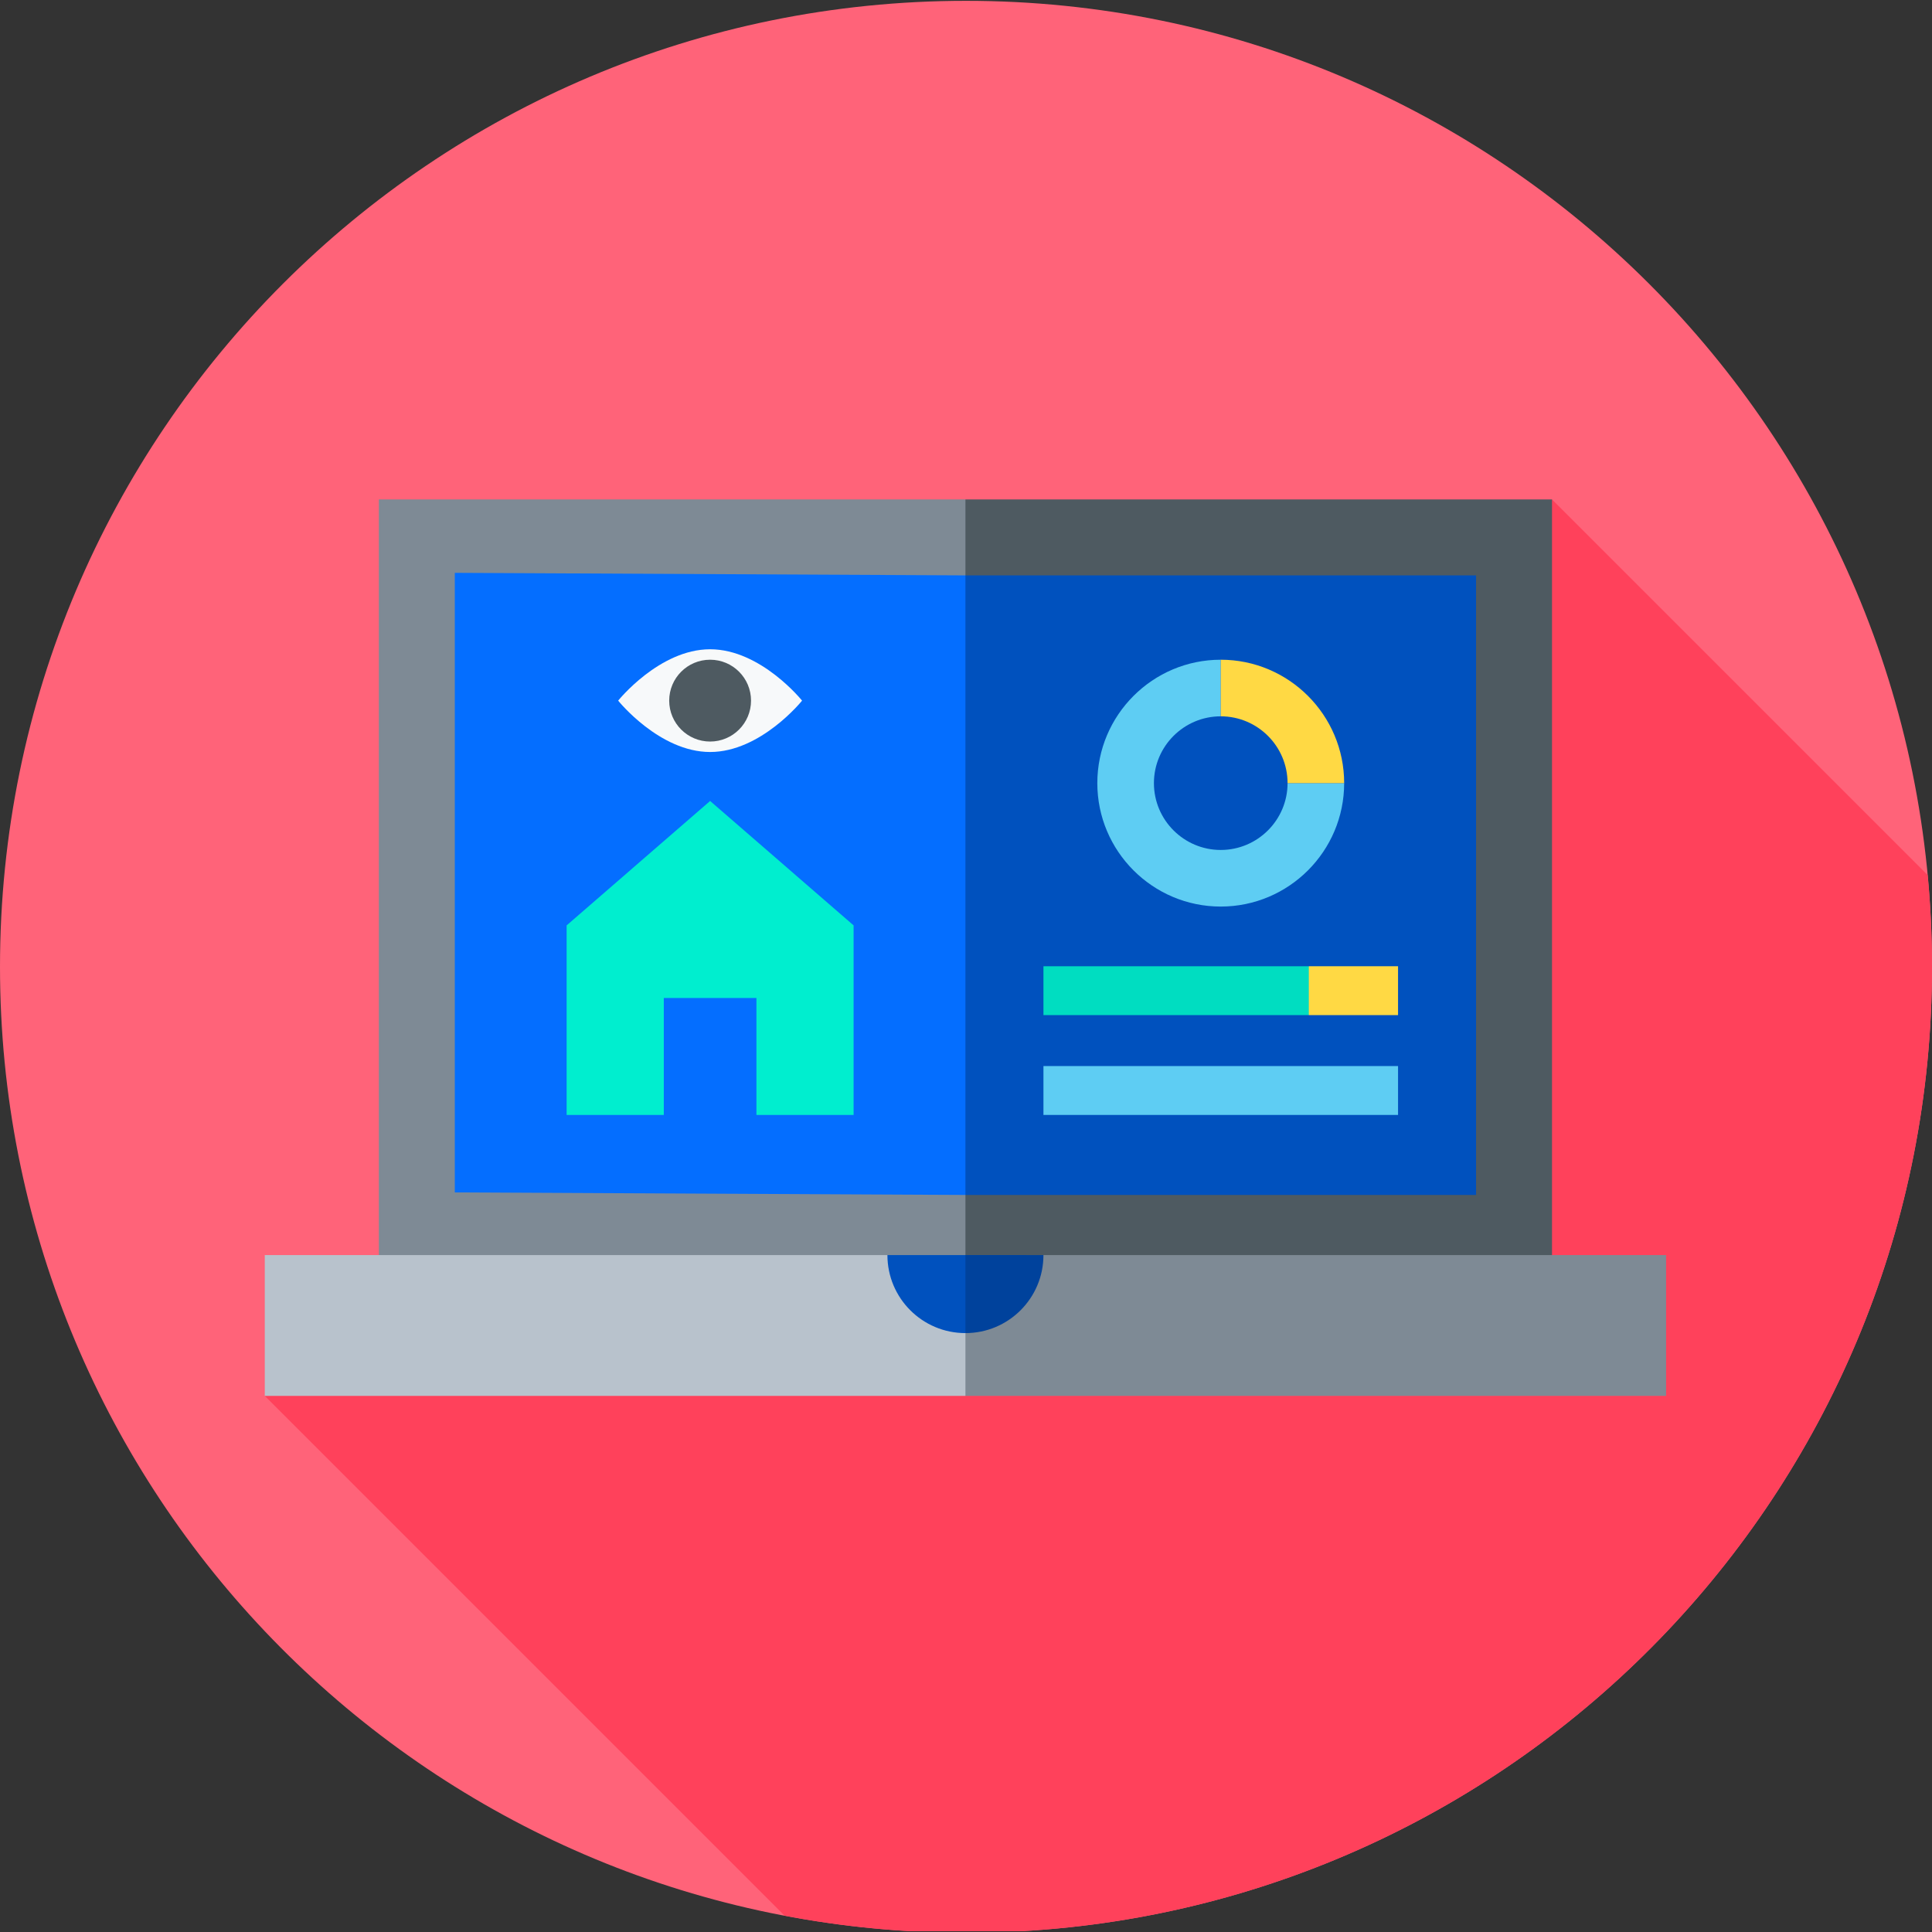 <svg id="Capa_1" enable-background="new 0 0 512 512" height="512" viewBox="0 0 512 512" width="512" xmlns="http://www.w3.org/2000/svg"><rect x="0" y="0" width="512" height="512" fill="#333333" stroke="none"/><g><g><g><path d="m256 .219c-141.385 0-256 114.615-256 256 0 136.407 106.691 247.881 241.174 255.562h29.652c134.483-7.681 241.174-119.155 241.174-255.562 0-141.385-114.615-256-256-256z" fill="#ff6379"/></g></g><path d="m70.167 369.924 137.754 137.754c10.859 2.063 21.955 3.458 33.252 4.103h29.652c134.484-7.681 241.175-119.155 241.175-255.562 0-8.204-.402-16.313-1.157-24.32l-99.544-99.544z" fill="#ff415b"/><g><g><g><g><g><g><g><path d="m255.849 336.468h-155.451v-204.113h155.451l77.725 106.689z" fill="#7e8a95"/></g></g></g></g></g><g><g><path d="m255.849 132.355h155.451v204.113h-155.451z" fill="#4e5a61"/></g></g></g><g><g><g><g><g><path d="m255.849 316.677-135.322-.676v-164.193l135.322.676 63.912 93.411z" fill="#046eff"/></g></g></g></g></g><g><g><g><path d="m255.849 152.484h135.322v164.193h-135.322z" fill="#0051be"/></g></g></g><g><g><g><g><g><path d="m255.849 369.923h-185.681v-37.312h165.007l20.674 10.001 20.674 9.502z" fill="#b8c2cc"/></g></g></g></g><g><g><path d="m441.53 369.923h-185.681v-27.311l20.674-10.001h165.007z" fill="#7e8a95"/></g></g><g><path d="m272.211 332.611-16.362 20.674c-11.418 0-20.674-9.256-20.674-20.674z" fill="#0051be"/><path d="m276.523 332.611h-20.674v20.674c11.418 0 20.674-9.256 20.674-20.674z" fill="#00429c"/></g></g><g><path d="m341.217 207.541c0 9.764-7.944 17.708-17.707 17.708-9.764 0-17.708-7.943-17.708-17.708 0-9.764 7.943-17.707 17.707-17.707v-15c-18.035 0-32.707 14.672-32.707 32.707s14.672 32.708 32.708 32.708c18.034 0 32.707-14.673 32.707-32.708z" fill="#5ecdf3"/><path d="m323.51 174.833v15c9.764 0 17.707 7.943 17.707 17.707h15c0-18.035-14.672-32.707-32.707-32.707z" fill="#ffd944"/></g><path d="m212.555 185.675s-10.91 13.613-24.367 13.613-24.367-13.613-24.367-13.613 10.91-13.613 24.367-13.613 24.367 13.613 24.367 13.613z" fill="#f7f9fa"/><circle cx="188.188" cy="185.675" fill="#4e5a61" r="10.842"/><path d="m276.523 282.516h93.974v12.954h-93.974z" fill="#5ecdf3"/><path d="m276.523 256.063h70.326l2.989 6.476-2.989 6.477h-70.326z" fill="#00ddc1"/><path d="m346.849 256.063h23.648v12.954h-23.648z" fill="#ffd944"/><path d="m188.188 212.265-38.026 32.975v50.23h25.751v-30.993h24.55v30.993h25.751v-50.23z" fill="#00eecf"/></g></g></svg>